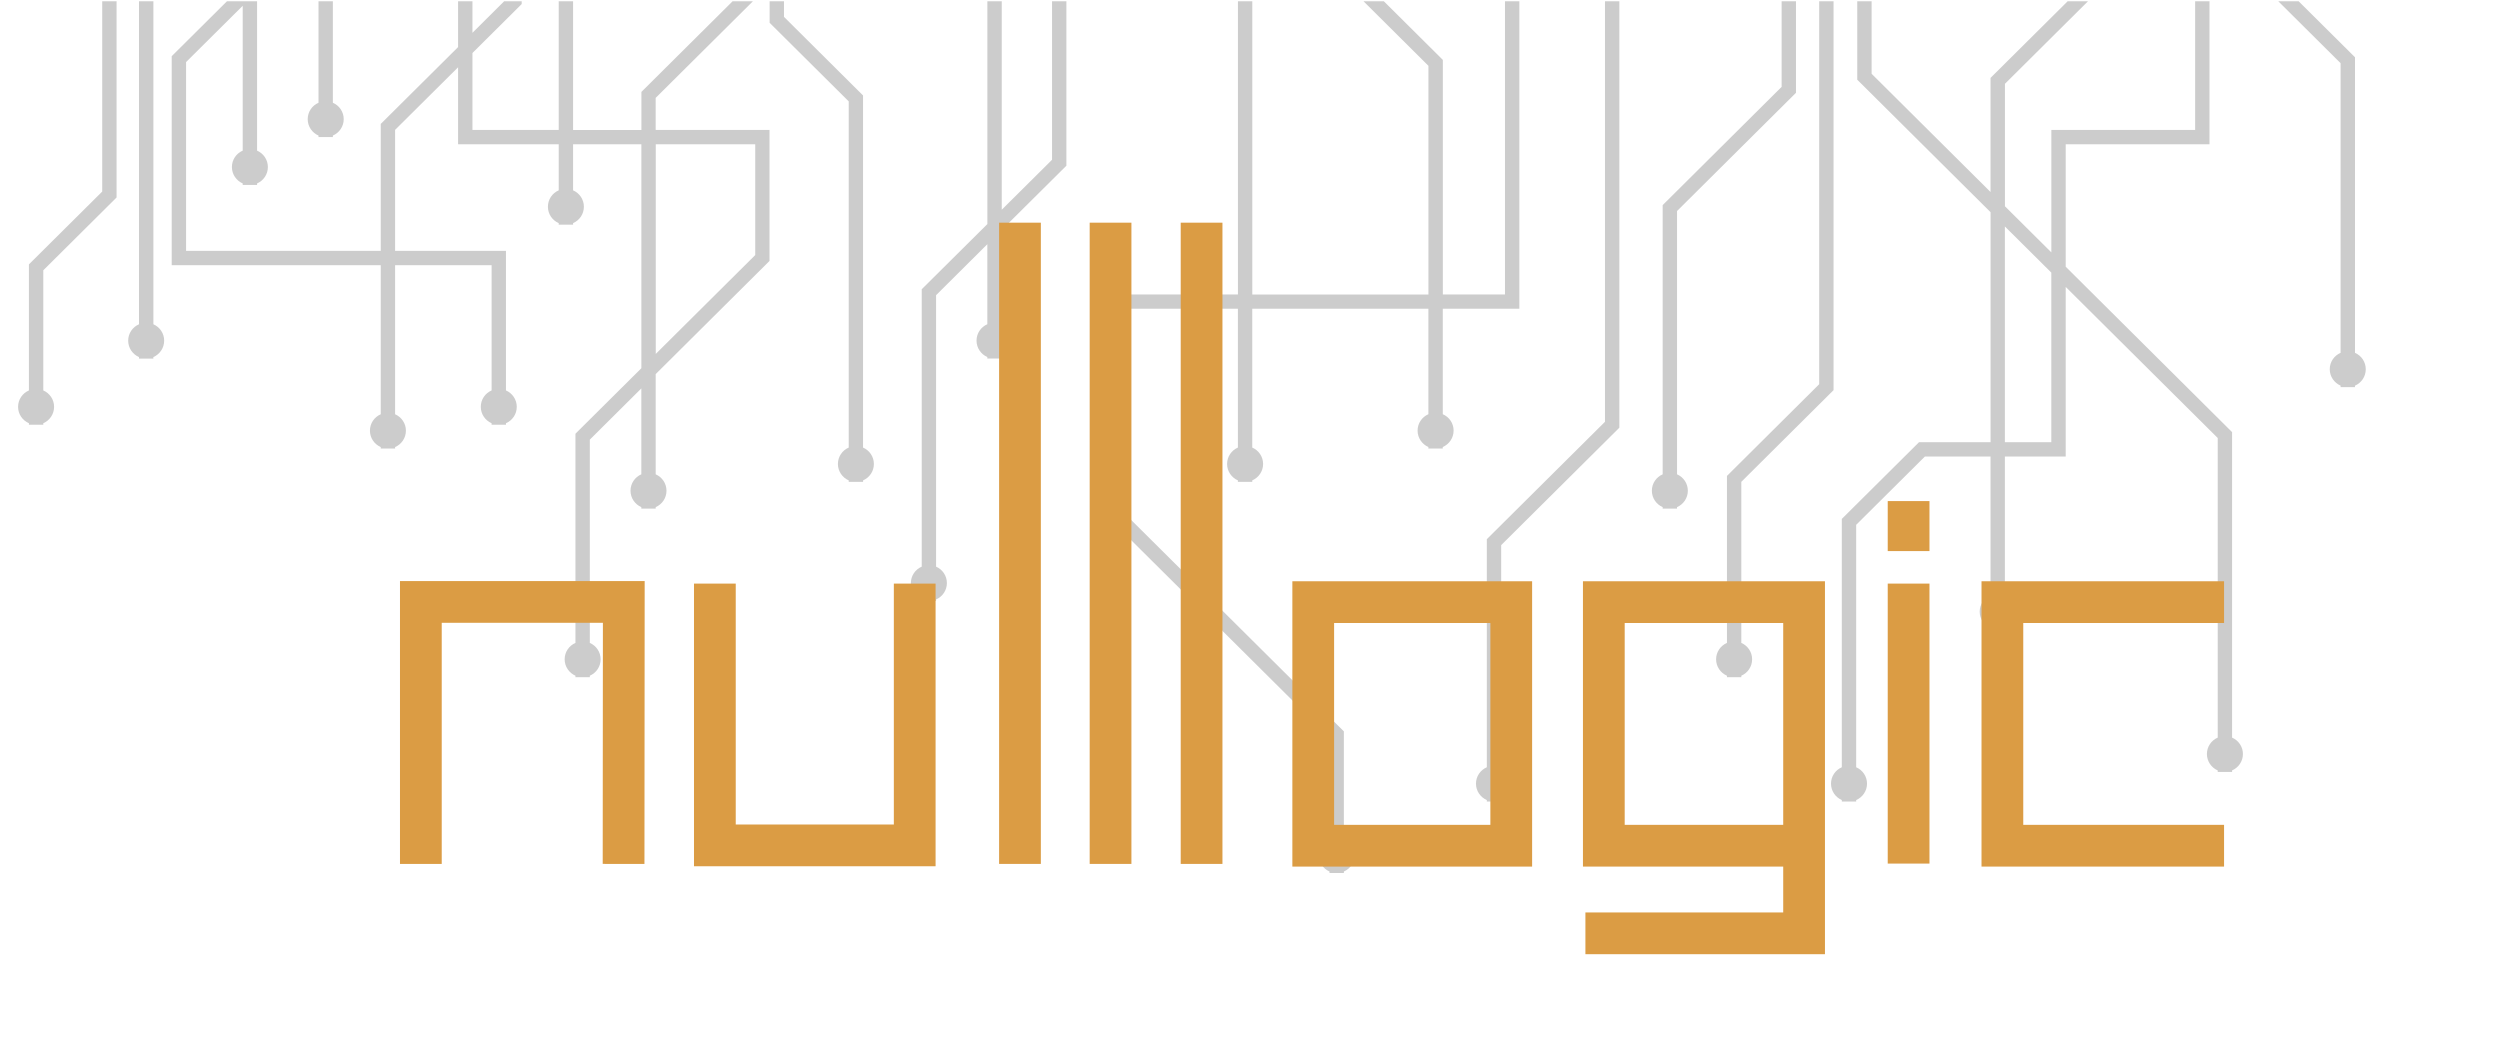 <?xml version="1.0" encoding="utf-8"?>
<!-- Generator: Adobe Illustrator 26.0.2, SVG Export Plug-In . SVG Version: 6.00 Build 0)  -->
<svg version="1.1" id="Layer_1" xmlns="http://www.w3.org/2000/svg" xmlns:xlink="http://www.w3.org/1999/xlink" x="0px" y="0px"
	 viewBox="0 0 598.96 252.04" style="enable-background:new 0 0 598.96 252.04;" xml:space="preserve">
<style type="text/css">
	.st0{fill:#CCCCCC;}
	.st1{fill:none;stroke:#DB9C44;stroke-width:10;stroke-miterlimit:10;}
</style>
<g>
	<g>
		<path class="st0" d="M417.19,154.03v-38.59l22.1-21.97V0.3h-3.44v91.75l-22.1,21.97v40.01c-1.53,0.66-2.6,2.17-2.6,3.93
			s1.07,3.27,2.6,3.93v0.36h1.72l0,0l0,0h1.72v-0.36c1.53-0.66,2.59-2.17,2.59-3.93S418.72,154.69,417.19,154.03z"/>
		<path class="st0" d="M564.22,84.54V13.72L550.71,0.3h-4.87l14.93,14.84v69.39c-1.53,0.66-2.6,2.17-2.6,3.93s1.07,3.27,2.6,3.93
			v0.36h3.44V92.4c1.53-0.66,2.59-2.17,2.59-3.93S565.75,85.2,564.22,84.54z"/>
		<path class="st0" d="M534.77,176.72v-73.19L494.91,63.9V34.56h34.45V0.3h-3.44v30.83h-34.45v29.34l-11.12-11.05V20.08l19.9-19.78
			h-4.87L476.9,18.66V46l-28.49-28.32V0.3h-3.44v18.8l31.94,31.74v55.11h-17.15l-18.49,18.37v59.5c-1.53,0.66-2.59,2.17-2.59,3.93
			s1.07,3.27,2.59,3.93v0.36h1.72l0,0l0,0h1.72v-0.36c1.53-0.66,2.6-2.17,2.6-3.93s-1.07-3.27-2.6-3.93v-58.08l16.47-16.37h15.72
			v33.24c-1.53,0.66-2.6,2.17-2.6,3.93s1.07,3.27,2.6,3.93v0.36h1.72l0,0l0,0h1.72v-0.36c1.53-0.66,2.59-2.17,2.59-3.93
			s-1.07-3.27-2.59-3.93v-33.24h14.57V68.74l36.42,36.2v71.78c-1.53,0.66-2.59,2.17-2.59,3.93s1.07,3.27,2.59,3.93v0.36h1.72l0,0
			l0,0h1.72v-0.36c1.53-0.66,2.6-2.17,2.6-3.93C537.37,178.89,536.3,177.38,534.77,176.72z M491.46,105.95h-11.12V54.26l11.12,11.05
			V105.95z"/>
		<path class="st0" d="M401.79,113.64V50.56l28.5-28.33V0.3h-3.44v20.51l-28.5,28.33v64.5c-1.53,0.66-2.59,2.17-2.59,3.93
			s1.07,3.27,2.59,3.93v0.36h1.72l0,0l0,0h1.72v-0.36c1.53-0.66,2.59-2.17,2.59-3.93S403.32,114.3,401.79,113.64z"/>
		<path class="st0" d="M387.97,102.47V0.3h-3.44v100.75l-28.31,28.13v54.64c-1.53,0.66-2.6,2.17-2.6,3.93s1.07,3.27,2.6,3.93v0.36
			h1.72l0,0l0,0h1.72v-0.36c1.53-0.66,2.59-2.17,2.59-3.93s-1.07-3.27-2.59-3.93V130.6L387.97,102.47z"/>
		<path class="st0" d="M345.67,99.24V73.97h18.34V0.3h-3.44v70.25h-14.89v-56.2L331.54,0.3h-4.87l15.56,15.47v54.79h-42.2V0.3h-3.44
			v70.25h-32.47v52.02l54.41,54.08v24.29c-1.53,0.66-2.59,2.17-2.59,3.93s1.07,3.27,2.59,3.93v0.36h3.44v-0.36
			c1.53-0.66,2.59-2.17,2.59-3.93s-1.07-3.27-2.59-3.93v-25.71l-54.41-54.08V73.97h29.02v33.26c-1.53,0.66-2.59,2.17-2.59,3.93
			s1.07,3.27,2.59,3.93v0.36h1.72l0,0l0,0h1.72v-0.36c1.53-0.66,2.6-2.17,2.6-3.93s-1.07-3.27-2.6-3.93V73.97h42.2v25.27
			c-1.53,0.66-2.59,2.17-2.59,3.93s1.07,3.27,2.59,3.93v0.36h1.72l0,0l0,0h1.72v-0.36c1.53-0.66,2.6-2.17,2.6-3.93
			C348.27,101.41,347.2,99.9,345.67,99.24z"/>
		<path class="st0" d="M76.31,0.3v24.32c-1.53,0.66-2.59,2.17-2.59,3.93s1.07,3.27,2.59,3.93v0.36h1.72l0,0l0,0h1.72v-0.36
			c1.53-0.66,2.6-2.17,2.6-3.93s-1.07-3.27-2.6-3.93V0.3H76.31z"/>
		<path class="st0" d="M206.77,107.23V22.87L187.83,4.04V0.3h-3.44v5.16l18.95,18.83v82.94c-1.53,0.66-2.59,2.17-2.59,3.93
			s1.07,3.27,2.59,3.93v0.36h1.72l0,0l0,0h1.72v-0.36c1.53-0.66,2.59-2.17,2.59-3.93S208.3,107.89,206.77,107.23z"/>
		<path class="st0" d="M157.11,23.43L180.39,0.3h-4.87l-21.85,21.72v9.12H137.3V0.3h-3.44v30.83h-20.67V12.7l11.8-11.73V0.3h-4.2
			l-7.6,7.56V0.3h-3.44v10.98L91.22,29.69V60.1H44.58V14.87L58.15,1.39v34.7c-1.53,0.66-2.59,2.17-2.59,3.93s1.07,3.27,2.59,3.93
			v0.36h1.72l0,0l0,0h1.72v-0.36c1.53-0.66,2.59-2.17,2.59-3.93s-1.07-3.27-2.59-3.93V0.3h-7.21L41.14,13.46v50.07h50.08v35.72
			c-1.53,0.66-2.59,2.17-2.59,3.93s1.07,3.27,2.59,3.93v0.36h1.72l0,0l0,0h1.72v-0.36c1.53-0.66,2.59-2.17,2.59-3.93
			s-1.07-3.27-2.59-3.93V63.53h23.12v30.01c-1.53,0.66-2.59,2.17-2.59,3.93s1.07,3.27,2.59,3.93v0.36h1.72l0,0l0,0h1.72v-0.36
			c1.53-0.66,2.59-2.17,2.59-3.93s-1.07-3.27-2.59-3.93V60.1H94.66V31.11l15.09-14.99v18.44h24.11V45.6
			c-1.53,0.66-2.59,2.17-2.59,3.93c0,1.76,1.07,3.27,2.59,3.93v0.36h1.72l0,0l0,0h1.72v-0.36c1.53-0.66,2.59-2.17,2.59-3.93
			c0-1.76-1.07-3.27-2.59-3.93V34.56h16.36v53.66l-15.79,15.69v50.12c-1.53,0.66-2.59,2.17-2.59,3.93s1.07,3.27,2.59,3.93v0.36h1.72
			l0,0l0,0h1.72v-0.36c1.53-0.66,2.59-2.17,2.59-3.93s-1.07-3.27-2.59-3.93v-48.7l12.34-12.27v20.58c-1.53,0.66-2.59,2.17-2.59,3.93
			s1.07,3.27,2.59,3.93v0.36h1.72l0,0l0,0h1.72v-0.36c1.53-0.66,2.59-2.17,2.59-3.93s-1.07-3.27-2.59-3.93V89.63l27.27-27.11V31.13
			h-27.27v-7.7H157.11z M180.94,34.56v26.55l-23.83,23.68V34.56H180.94z"/>
		<path class="st0" d="M27.93,47.31V0.3h-3.44v45.59L6.93,63.34v30.2c-1.53,0.66-2.6,2.17-2.6,3.93s1.07,3.27,2.6,3.93v0.36h1.72
			l0,0l0,0h1.72v-0.36c1.53-0.66,2.59-2.17,2.59-3.93s-1.07-3.27-2.59-3.93V64.76L27.93,47.31z"/>
		<path class="st0" d="M36.75,77.69V0.3H33.3v77.39c-1.53,0.66-2.59,2.17-2.59,3.93s1.07,3.27,2.59,3.93v0.36h3.44v-0.36
			c1.53-0.66,2.59-2.17,2.59-3.93C39.34,79.86,38.27,78.35,36.75,77.69z"/>
		<path class="st0" d="M255.49,39.7V0.3h-3.44v37.98L240,50.25V0.3h-3.44v53.38L220.83,69.3v66.46c-1.53,0.66-2.6,2.17-2.6,3.93
			s1.07,3.27,2.6,3.93v0.36h1.72l0,0l0,0h1.72v-0.36c1.53-0.66,2.59-2.17,2.59-3.93s-1.07-3.27-2.59-3.93V70.72l12.28-12.21v19.17
			c-1.53,0.66-2.59,2.17-2.59,3.93s1.07,3.27,2.59,3.93v0.36H240v-0.36c1.53-0.66,2.6-2.17,2.6-3.93s-1.07-3.27-2.6-3.93v-22.6
			L255.49,39.7z"/>
	</g>
</g>
<g>
	<polyline class="st1" points="379.84,223.61 432.23,223.61 432.23,144.26 384.25,144.26 384.25,202.62 432.23,202.62 	"/>
	<polyline class="st1" points="149.4,206.98 149.45,144.21 100.83,144.21 100.83,206.98 	"/>
	<polyline class="st1" points="219.15,139.82 219.15,202.54 171.27,202.54 171.27,139.82 	"/>
	<line class="st1" x1="244.37" y1="206.98" x2="244.37" y2="53.35"/>
	<line class="st1" x1="266.07" y1="53.35" x2="266.07" y2="206.98"/>
	<line class="st1" x1="287.88" y1="206.98" x2="287.88" y2="53.35"/>
	<rect x="314.63" y="144.26" class="st1" width="47.44" height="58.36"/>
	<line class="st1" x1="457.27" y1="139.82" x2="457.27" y2="206.9"/>
	<line class="st1" x1="457.27" y1="120.05" x2="457.27" y2="132.03"/>
	<polyline class="st1" points="532.85,202.62 479.74,202.62 479.74,144.26 532.85,144.26 	"/>
</g>
</svg>
